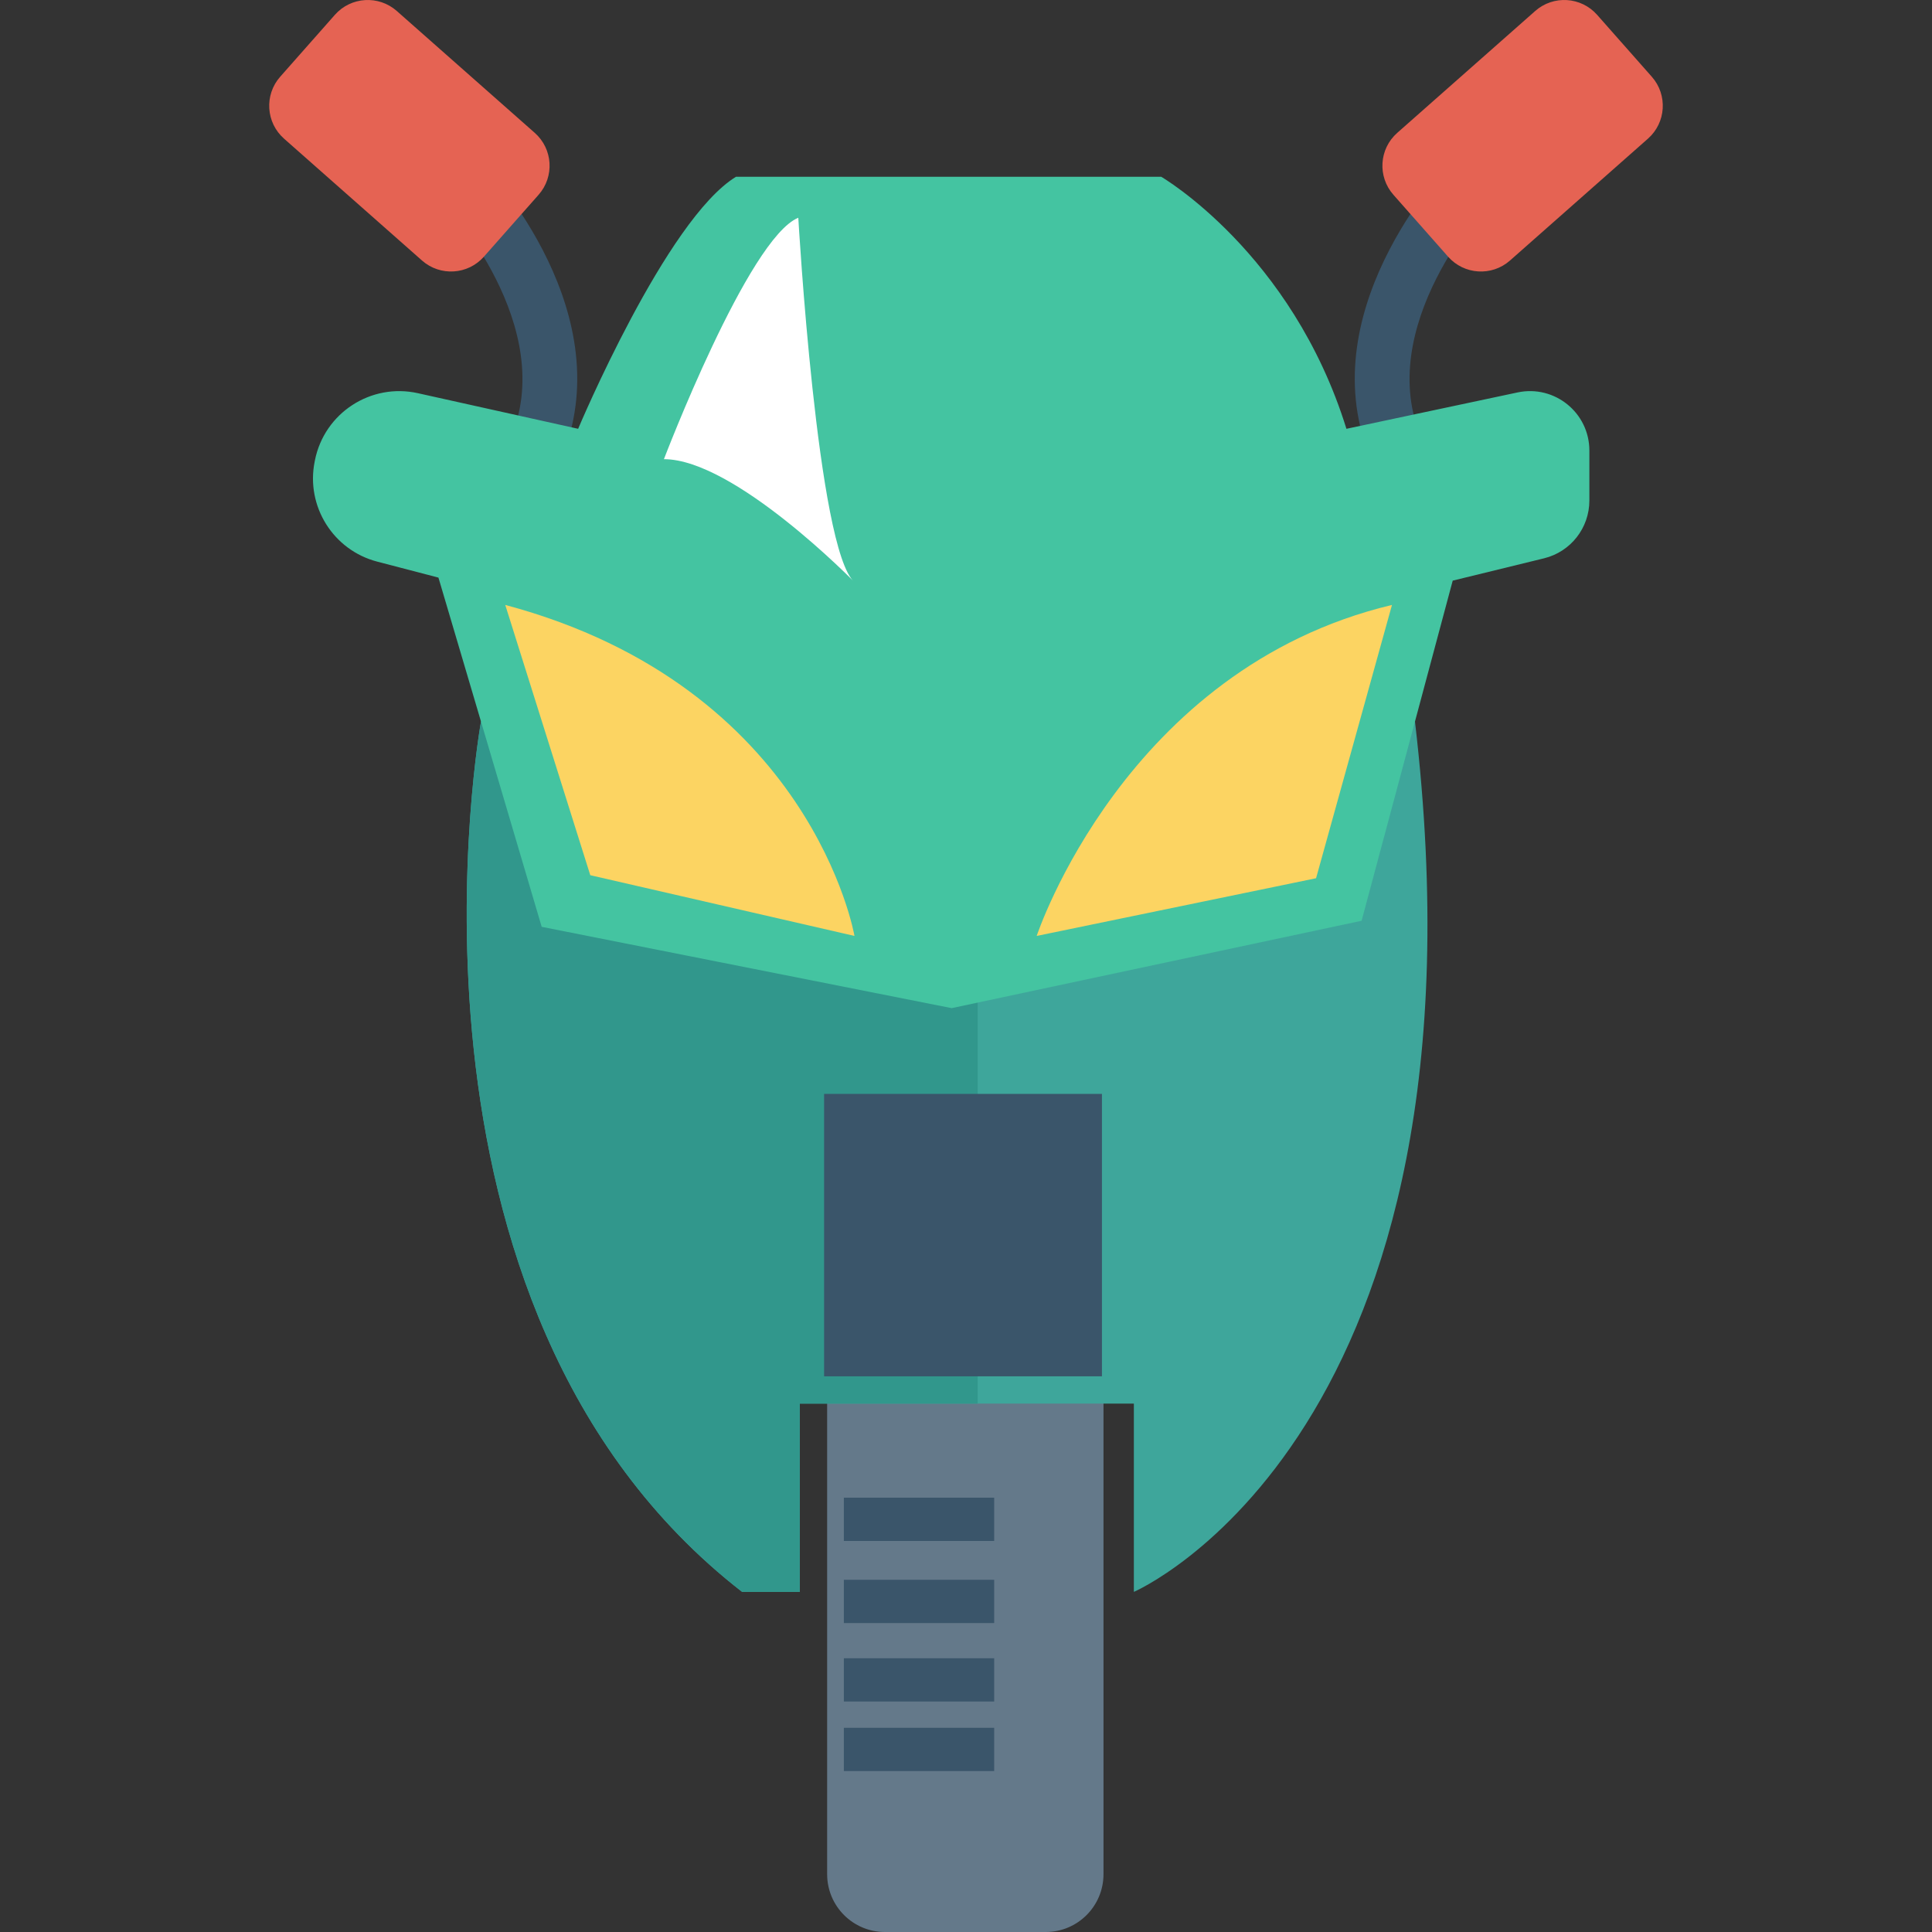 <?xml version="1.0" encoding="iso-8859-1"?>
<!-- Generator: Adobe Illustrator 19.0.0, SVG Export Plug-In . SVG Version: 6.00 Build 0)  -->
<svg version="1.1" id="Capa_1" xmlns="http://www.w3.org/2000/svg" xmlns:xlink="http://www.w3.org/1999/xlink" x="0px" y="0px"
	 viewBox="0 0 426.667 426.667" style="enable-background:new 0 0 426.667 426.667;" xml:space="preserve">
<rect x="0" y="0" width="426.667" height="426.667" fill="#333333" stroke="none"/>
<path style="fill:#64798A;" d="M230.941,295.22h-35.515c-7.045,0-12.757,5.711-12.757,12.757V413.91
	c0,7.045,5.711,12.757,12.757,12.757h35.515c7.045,0,12.757-5.711,12.757-12.757V307.977
	C243.698,300.932,237.986,295.22,230.941,295.22z"/>
<g>
	<rect x="186.359" y="330.752" style="fill:#3A556A;" width="33.199" height="9.557"/>
	<rect x="186.359" y="348.885" style="fill:#3A556A;" width="33.199" height="9.557"/>
	<rect x="186.359" y="366.208" style="fill:#3A556A;" width="33.199" height="9.557"/>
	<rect x="186.359" y="381.568" style="fill:#3A556A;" width="33.199" height="9.557"/>
</g>
<path style="fill:#3EA69B;" d="M312.486,159.35h-206.26c0,0-23.483,129.163,57.665,192.204h12.743v-41.58h73.771v41.58
	C250.404,351.555,330.976,316.888,312.486,159.35z"/>
<path style="fill:#31978C;" d="M215.913,309.975h-39.28v41.58h-12.742c-81.148-63.041-57.665-192.204-57.665-192.204h109.687
	V309.975z"/>
<g>
	<path style="fill:#3A556A;" d="M301.714,98.698c-11.168-32.002,18.233-62.594,19.491-63.879l8.637,8.429
		c-0.251,0.263-25.416,26.568-16.732,51.473L301.714,98.698z"/>
	<path style="fill:#3A556A;" d="M124.955,98.698l-11.396-3.977c8.684-24.906-16.481-51.21-16.732-51.473l8.637-8.429
		C106.721,36.104,136.122,66.696,124.955,98.698z"/>
</g>
<g>
	<path style="fill:#E56353;" d="M364.788,16.948L352.709,3.274c-3.541-4.009-9.662-4.389-13.671-0.847l-30.47,26.915
		c-4.01,3.541-4.389,9.662-0.847,13.671l12.078,13.674c3.542,4.009,9.663,4.388,13.672,0.847l30.47-26.915
		C367.95,27.078,368.329,20.957,364.788,16.948z"/>
	<path style="fill:#E56353;" d="M87.629,2.427c-4.009-3.541-10.13-3.162-13.671,0.847l-12.08,13.674
		c-3.541,4.009-3.161,10.13,0.847,13.671l30.47,26.915c4.009,3.541,10.13,3.162,13.672-0.847l12.078-13.674
		c3.542-4.009,3.163-10.13-0.846-13.671L87.629,2.427z"/>
</g>
<path style="fill:#44C4A1;" d="M335.151,86.665l-37.802,8.033C285.278,55.8,256.44,39.034,256.44,39.034h-93.89
	c-15.425,9.389-34.873,55.663-34.873,55.663l-35.395-7.865c-10.388-2.308-20.644,4.372-22.73,14.806l-0.062,0.306
	c-1.972,9.862,4.09,19.55,13.821,22.089l13.515,3.526l22.802,77.124l90.536,17.957l90.537-19.299l20.12-75.112l20.172-4.931
	c5.874-1.436,10.006-6.7,10.006-12.747V99.5C351.001,91.155,343.314,84.93,335.151,86.665z"/>
<g>
	<path style="fill:#FCD462;" d="M111.581,133.595l18.778,59.687l58.346,13.413C188.705,206.695,179.316,151.702,111.581,133.595z"/>
	<path style="fill:#FCD462;" d="M307.409,133.595l-16.766,60.358l-61.699,12.742C228.944,206.695,248.392,147.679,307.409,133.595z"
		/>
</g>
<path style="fill:#FFFFFF;" d="M176.298,48.088c0,0,4.192,73.436,12.407,80.477c0,0-26.49-27.161-42.083-27.161
	C146.622,101.404,165.233,52.615,176.298,48.088z"/>
<rect x="181.995" y="241.579" style="fill:#3A556A;" width="61.363" height="62.37"/>
<g>
</g>
<g>
</g>
<g>
</g>
<g>
</g>
<g>
</g>
<g>
</g>
<g>
</g>
<g>
</g>
<g>
</g>
<g>
</g>
<g>
</g>
<g>
</g>
<g>
</g>
<g>
</g>
<g>
</g>
</svg>
